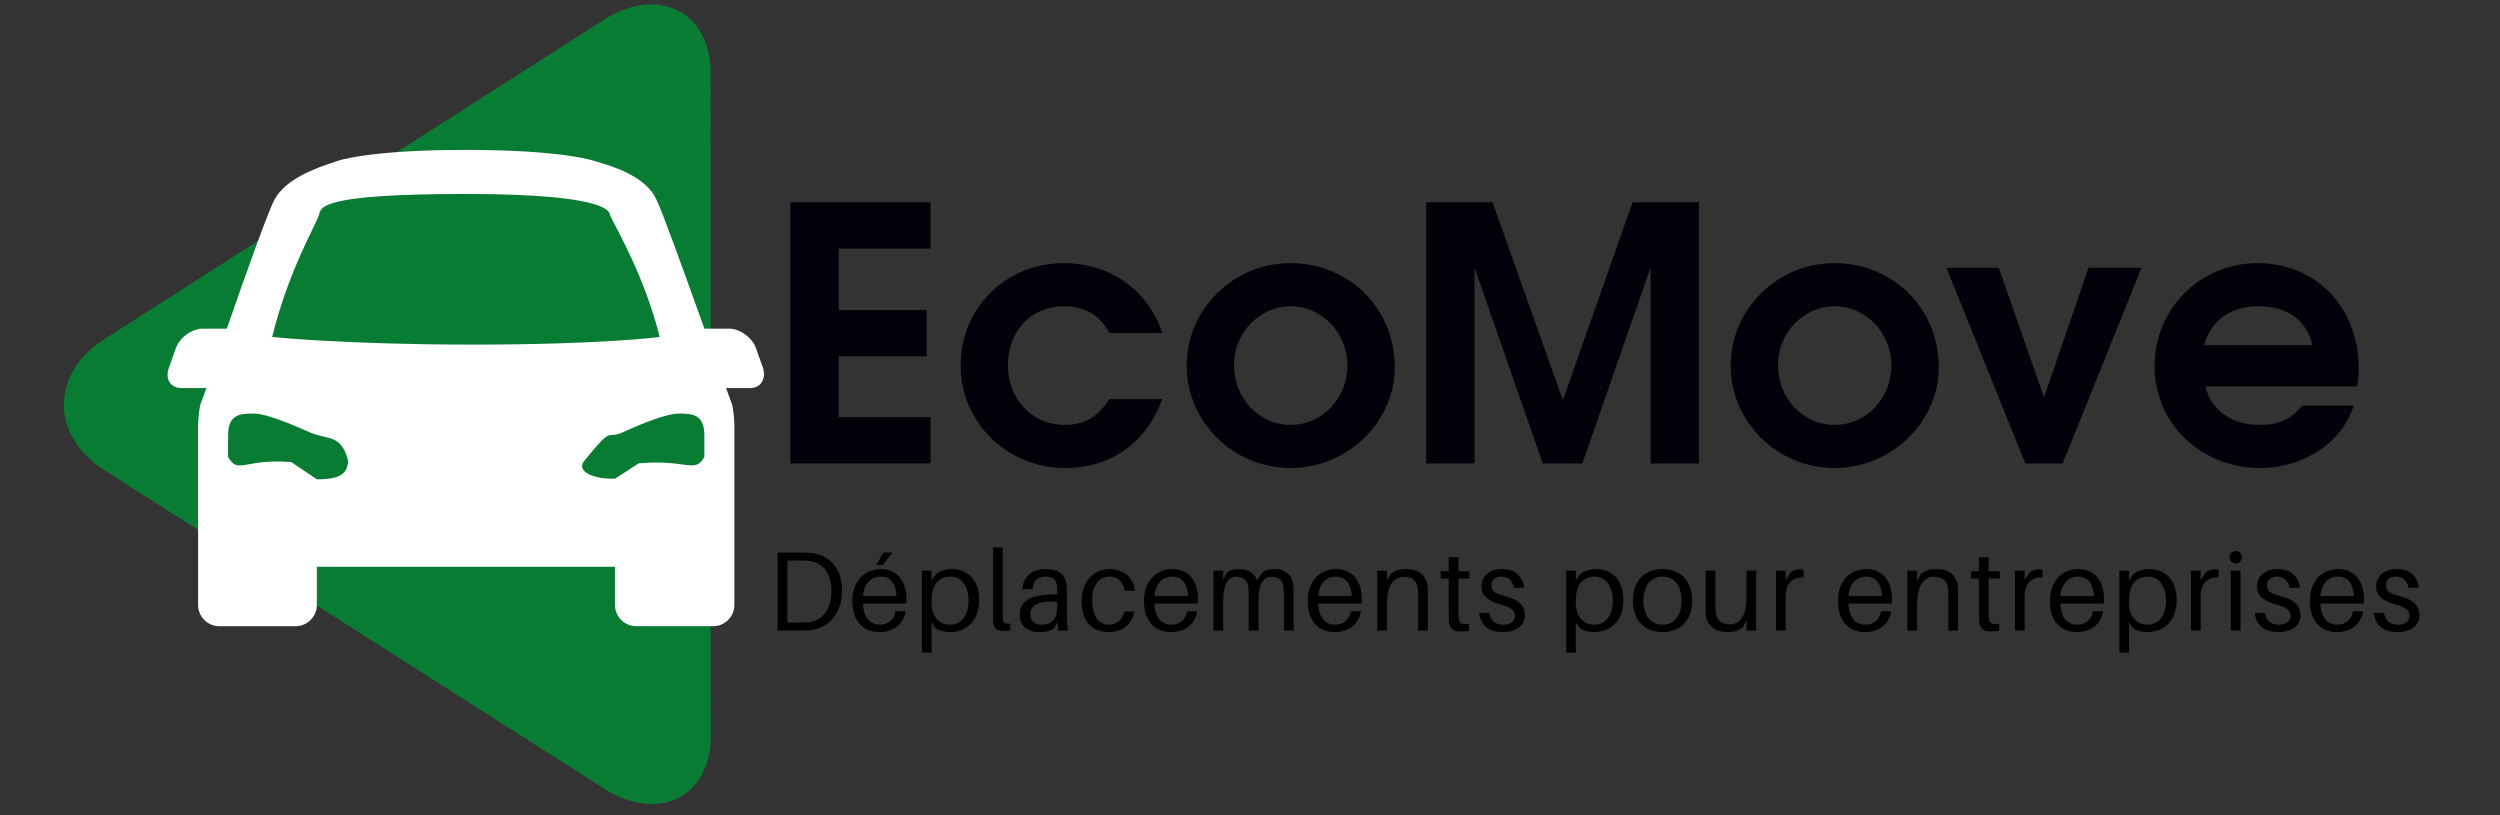 <svg xmlns="http://www.w3.org/2000/svg" xmlns:xlink="http://www.w3.org/1999/xlink" width="500" zoomAndPan="magnify" viewBox="0 0 375 122.25" height="163" preserveAspectRatio="xMidYMid meet" version="1.0"><rect x="0" y="0" width="375" height="122.25" fill="#333333" stroke="none"/><defs><g/><clipPath id="7dd255fc20"><path d="M 9.258 0 L 106.758 0 L 106.758 121 L 9.258 121 Z M 9.258 0 " clip-rule="nonzero"/></clipPath><clipPath id="569fd23da0"><path d="M 25 22.238 L 114.934 22.238 L 114.934 94 L 25 94 Z M 25 22.238 " clip-rule="nonzero"/></clipPath></defs><g clip-path="url(#7dd255fc20)"><path fill="#087c32" d="M 9.602 60.164 C 9.789 56.305 12.359 52.969 15.531 50.953 C 40.5 34.988 65.461 19.008 90.438 3.055 C 93.324 1.152 96.992 0 100.398 1.066 C 104.562 2.258 106.734 6.781 106.57 10.871 C 106.605 44.047 106.598 77.223 106.625 110.402 C 106.676 114.016 105.156 118.016 101.742 119.68 C 98.199 121.508 93.922 120.418 90.73 118.363 C 65.742 102.453 40.758 86.52 15.777 70.602 C 12.199 68.434 9.289 64.508 9.602 60.164 Z M 9.602 60.164 " fill-opacity="1" fill-rule="nonzero"/></g><g clip-path="url(#569fd23da0)"><path fill="#ffffff" d="M 114.465 55.238 L 113.414 52.27 C 112.836 50.641 111.02 49.301 109.391 49.301 L 105.656 49.301 C 102.879 41.543 99.527 32.156 98.473 29.957 C 96.941 26.508 92.059 24.977 89.375 24.211 C 89.375 24.211 84.875 22.484 69.84 22.484 C 54.805 22.484 50.402 24.211 50.402 24.211 C 47.242 25.262 42.836 26.797 41.113 30.051 C 40.25 31.68 36.801 41.254 34.023 49.301 L 30.387 49.301 C 28.758 49.301 26.938 50.641 26.363 52.27 L 25.312 55.238 C 24.734 56.863 25.598 58.207 27.227 58.207 L 30.961 58.207 C 30.48 59.547 30.195 60.312 30.195 60.312 C 29.906 60.789 29.715 62.992 29.715 63.664 L 29.715 90.766 C 29.715 92.488 31.152 93.926 32.875 93.926 L 44.367 93.926 C 46.09 93.926 47.527 92.488 47.527 90.766 L 47.527 85.02 L 92.25 85.02 L 92.25 90.766 C 92.25 92.488 93.684 93.926 95.41 93.926 L 106.996 93.926 C 108.719 93.926 110.156 92.488 110.156 90.766 L 110.156 63.664 C 110.156 63.09 109.965 60.789 109.676 60.312 C 109.676 60.312 109.391 59.547 108.91 58.207 L 112.551 58.207 C 114.082 58.207 114.945 56.863 114.465 55.238 Z M 47.527 71.898 L 43.695 69.312 C 36.609 68.738 35.75 71.23 34.215 68.547 L 34.215 65.293 C 34.215 62.133 36.035 62.035 38.047 62.035 C 39.961 62.035 43.793 63.664 46.379 64.812 C 49.156 66.059 51.168 65.004 52.219 69.121 C 52.125 71.039 51.07 71.898 47.527 71.898 Z M 40.824 50.543 C 43.219 40.777 47.242 33.977 47.816 32.348 C 48.199 31.199 47.242 29.094 69.938 29.094 C 92.633 29.094 91.387 32.156 91.484 32.254 C 92.535 34.457 96.75 41.637 98.953 50.543 C 98.953 50.543 90.43 51.691 70.988 51.691 C 51.551 51.691 40.824 50.543 40.824 50.543 Z M 87.652 69.121 C 92.152 63.566 90.715 66.059 93.492 64.812 C 95.984 63.664 99.91 62.035 101.824 62.035 C 103.836 62.035 105.656 62.133 105.656 65.293 L 105.656 68.547 C 104.219 71.133 102.973 68.836 95.793 69.504 L 92.25 71.805 C 88.707 71.898 86.406 70.559 87.652 69.121 Z M 87.652 69.121 " fill-opacity="1" fill-rule="nonzero"/></g><g fill="#030009" fill-opacity="1"><g transform="translate(114.946, 69.515)"><g><path d="M 24.641 0 L 24.641 -6.938 L 10.859 -6.938 L 10.859 -16.062 L 24.062 -16.062 L 24.062 -23 L 10.859 -23 L 10.859 -32.219 L 24.641 -32.219 L 24.641 -39.172 L 3.609 -39.172 L 3.609 0 Z M 24.641 0 "/></g></g></g><g fill="#030009" fill-opacity="1"><g transform="translate(142.499, 69.515)"><g><path d="M 31.859 -9.641 L 23.906 -9.641 C 22.156 -6.938 20.141 -5.781 17.219 -5.781 C 12.344 -5.781 8.688 -9.594 8.688 -14.734 C 8.688 -19.875 12.188 -23.578 17.062 -23.578 C 20.25 -23.578 22.469 -22.266 23.906 -19.562 L 31.859 -19.562 C 29.578 -26.281 23.75 -30.047 17.062 -30.047 C 8.375 -30.047 1.594 -23.312 1.594 -14.688 C 1.594 -6.141 8.594 0.688 17.281 0.688 C 24.109 0.688 29.422 -3.078 31.859 -9.641 Z M 31.859 -9.641 "/></g></g></g><g fill="#030009" fill-opacity="1"><g transform="translate(176.41, 69.515)"><g><path d="M 32.812 -14.469 C 32.812 -23.219 25.969 -30.047 17.125 -30.047 C 8.594 -30.047 1.594 -23.109 1.594 -14.688 C 1.594 -6.203 8.594 0.688 17.172 0.688 C 25.703 0.688 32.812 -6.203 32.812 -14.469 Z M 25.703 -14.688 C 25.703 -9.75 21.891 -5.781 17.219 -5.781 C 12.453 -5.781 8.688 -9.75 8.688 -14.781 C 8.688 -19.609 12.562 -23.578 17.172 -23.578 C 21.891 -23.578 25.703 -19.562 25.703 -14.688 Z M 25.703 -14.688 "/></g></g></g><g fill="#030009" fill-opacity="1"><g transform="translate(210.321, 69.515)"><g><path d="M 44.516 0 L 44.516 -39.172 L 34.562 -39.172 L 24.109 -9.484 L 13.562 -39.172 L 3.609 -39.172 L 3.609 0 L 10.859 0 L 10.859 -29.359 L 21.094 0 L 27.031 0 L 37.266 -29.359 L 37.266 0 Z M 44.516 0 "/></g></g></g><g fill="#030009" fill-opacity="1"><g transform="translate(258.008, 69.515)"><g><path d="M 32.812 -14.469 C 32.812 -23.219 25.969 -30.047 17.125 -30.047 C 8.594 -30.047 1.594 -23.109 1.594 -14.688 C 1.594 -6.203 8.594 0.688 17.172 0.688 C 25.703 0.688 32.812 -6.203 32.812 -14.469 Z M 25.703 -14.688 C 25.703 -9.75 21.891 -5.781 17.219 -5.781 C 12.453 -5.781 8.688 -9.75 8.688 -14.781 C 8.688 -19.609 12.562 -23.578 17.172 -23.578 C 21.891 -23.578 25.703 -19.562 25.703 -14.688 Z M 25.703 -14.688 "/></g></g></g><g fill="#030009" fill-opacity="1"><g transform="translate(291.919, 69.515)"><g><path d="M 29.312 -29.359 L 21.359 -29.359 L 14.688 -9.906 L 7.891 -29.359 L 0.047 -29.359 L 11.875 0 L 17.484 0 Z M 29.312 -29.359 "/></g></g></g><g fill="#030009" fill-opacity="1"><g transform="translate(321.591, 69.515)"><g><path d="M 32.219 -14.25 C 32.219 -23.375 25.812 -30.047 17.062 -30.047 C 8.422 -30.047 1.594 -23.219 1.594 -14.578 C 1.594 -5.984 8.531 0.688 17.484 0.688 C 23.422 0.688 29.516 -2.656 31.484 -8.688 L 23.797 -8.688 C 22 -6.578 20.25 -5.781 17.328 -5.781 C 13.141 -5.781 10.062 -8 9.219 -11.547 L 31.953 -11.547 C 32.172 -12.562 32.219 -13.203 32.219 -14.25 Z M 25.281 -17.75 L 9.016 -17.75 C 10.125 -21.516 12.984 -23.578 17.172 -23.578 C 21.516 -23.578 24.375 -21.516 25.281 -17.75 Z M 25.281 -17.75 "/></g></g></g><g fill="#000000" fill-opacity="1"><g transform="translate(114.946, 94.581)"><g><path d="M 6.734 -11.625 C 6.141 -11.688 5.875 -11.688 5.25 -11.688 L 1.688 -11.688 L 1.688 0 L 5.172 0 C 5.797 0 6.062 0 6.656 -0.062 C 9.359 -0.406 11.359 -2.547 11.359 -5.984 C 11.359 -9.469 9.453 -11.281 6.734 -11.625 Z M 6.5 -1.266 C 6.125 -1.203 5.688 -1.188 5.078 -1.188 L 3.156 -1.188 L 3.156 -10.5 L 5.172 -10.5 C 5.781 -10.5 6.219 -10.484 6.594 -10.422 C 8.578 -10.094 9.766 -8.578 9.766 -5.984 C 9.766 -3.219 8.484 -1.594 6.5 -1.266 Z M 6.5 -1.266 "/></g></g></g><g fill="#000000" fill-opacity="1"><g transform="translate(127.345, 94.581)"><g><path d="M 5.062 -9.828 L 6.5 -11.688 L 5.156 -11.688 L 4.109 -9.828 Z M 8.625 -4.75 C 8.625 -7.375 7.25 -9.219 4.781 -9.219 C 2.328 -9.219 0.516 -7.375 0.516 -4.453 C 0.516 -1.281 2.25 0.234 4.594 0.234 C 6.438 0.234 8.141 -0.734 8.5 -2.891 L 6.984 -2.891 C 6.781 -1.609 5.828 -0.875 4.656 -0.875 C 3.344 -0.875 2.219 -1.672 2.078 -4.047 L 8.594 -4.047 C 8.625 -4.375 8.625 -4.609 8.625 -4.75 Z M 4.75 -8.094 C 6.219 -8.094 7.016 -7.031 7.141 -5.172 L 2.094 -5.172 C 2.266 -7.078 3.312 -8.094 4.75 -8.094 Z M 4.75 -8.094 "/></g></g></g><g fill="#000000" fill-opacity="1"><g transform="translate(137.034, 94.581)"><g><path d="M 5.766 -9.219 C 4.844 -9.219 3.891 -8.922 3.391 -8.5 L 2.703 -7.531 L 2.703 -8.984 L 1.25 -8.984 L 1.25 3.312 L 2.703 3.312 L 2.703 -1.234 L 3.297 -0.359 C 3.766 0.016 4.703 0.234 5.453 0.234 C 7.781 0.234 9.844 -1.297 9.844 -4.625 C 9.844 -7.25 8.391 -9.219 5.766 -9.219 Z M 5.453 -0.875 C 4.172 -0.875 2.703 -1.766 2.703 -4.078 L 2.703 -4.578 C 2.703 -7.141 4.047 -8.094 5.531 -8.094 C 7.328 -8.094 8.25 -6.484 8.25 -4.453 C 8.25 -2.094 7.031 -0.875 5.453 -0.875 Z M 5.453 -0.875 "/></g></g></g><g fill="#000000" fill-opacity="1"><g transform="translate(147.773, 94.581)"><g><path d="M 2.641 -12.453 L 1.188 -12.453 L 1.188 -2.531 C 1.188 -2.031 1.188 -1.641 1.203 -1.344 C 1.25 -0.203 1.875 0.062 2.734 0.062 C 3.062 0.062 3.438 0.047 3.766 0 L 3.766 -1.047 C 2.969 -0.969 2.688 -1.156 2.656 -1.734 C 2.641 -2.016 2.641 -2.297 2.641 -2.578 Z M 2.641 -12.453 "/></g></g></g><g fill="#000000" fill-opacity="1"><g transform="translate(152.347, 94.581)"><g><path d="M 6.406 0 L 7.859 0 C 7.719 -1 7.688 -1.609 7.688 -2.281 L 7.688 -5.656 C 7.688 -6.047 7.672 -6.484 7.641 -6.844 C 7.484 -8.312 6.594 -9.219 4.453 -9.219 C 2.469 -9.219 1.141 -8.109 1 -6.203 L 2.531 -6.203 C 2.625 -7.438 3.234 -8.094 4.453 -8.094 C 5.656 -8.094 6.125 -7.547 6.203 -6.719 C 6.234 -6.391 6.234 -6.031 6.234 -5.641 L 6.234 -5.406 L 5.656 -5.406 C 2.141 -5.406 0.609 -4.359 0.609 -2.328 C 0.609 -0.656 1.875 0.234 3.5 0.234 C 4.375 0.234 5.156 0.109 5.766 -0.328 L 6.25 -1.281 Z M 4 -0.875 C 2.891 -0.875 2.203 -1.359 2.203 -2.438 C 2.203 -3.984 3.766 -4.5 6.234 -4.312 L 6.234 -3.406 C 6.234 -1.781 5.359 -0.875 4 -0.875 Z M 4 -0.875 "/></g></g></g><g fill="#000000" fill-opacity="1"><g transform="translate(161.731, 94.581)"><g><path d="M 4.719 -9.219 C 2.469 -9.219 0.516 -7.5 0.516 -4.469 C 0.516 -1.188 2.234 0.234 4.5 0.234 C 6.5 0.234 8 -0.781 8.438 -2.859 L 6.906 -2.859 C 6.609 -1.562 5.781 -0.875 4.594 -0.875 C 3.25 -0.875 2.094 -1.969 2.094 -4.578 C 2.094 -7 3.281 -8.094 4.688 -8.094 C 5.891 -8.094 6.672 -7.406 7 -5.969 L 8.516 -5.969 C 8.25 -7.922 6.875 -9.219 4.719 -9.219 Z M 4.719 -9.219 "/></g></g></g><g fill="#000000" fill-opacity="1"><g transform="translate(171.082, 94.581)"><g><path d="M 8.625 -4.75 C 8.625 -7.375 7.25 -9.219 4.781 -9.219 C 2.328 -9.219 0.516 -7.375 0.516 -4.453 C 0.516 -1.281 2.25 0.234 4.594 0.234 C 6.438 0.234 8.141 -0.734 8.5 -2.891 L 6.984 -2.891 C 6.781 -1.609 5.828 -0.875 4.656 -0.875 C 3.344 -0.875 2.219 -1.672 2.078 -4.047 L 8.594 -4.047 C 8.625 -4.375 8.625 -4.609 8.625 -4.75 Z M 4.75 -8.094 C 6.219 -8.094 7.016 -7.031 7.141 -5.172 L 2.094 -5.172 C 2.266 -7.078 3.312 -8.094 4.75 -8.094 Z M 4.75 -8.094 "/></g></g></g><g fill="#000000" fill-opacity="1"><g transform="translate(180.771, 94.581)"><g><path d="M 13.188 -7.031 C 12.984 -8.266 12.078 -9.219 10.469 -9.219 C 9.672 -9.219 9.031 -9.062 8.578 -8.688 L 7.781 -7.531 C 7.438 -8.516 6.562 -9.219 5.188 -9.219 C 4.391 -9.219 3.75 -9.062 3.281 -8.688 L 2.703 -7.672 L 2.703 -8.984 L 1.25 -8.984 L 1.25 0 L 2.703 0 L 2.703 -4.438 C 2.703 -7.172 3.547 -8.062 4.672 -8.062 C 5.688 -8.062 6.328 -7.578 6.469 -6.562 C 6.516 -6.094 6.531 -5.609 6.531 -4.812 L 6.531 0 L 8 0 L 8 -4.438 C 8 -7.172 8.828 -8.062 9.953 -8.062 C 10.969 -8.062 11.625 -7.578 11.75 -6.562 C 11.812 -6.094 11.828 -5.609 11.828 -4.812 L 11.828 0 L 13.281 0 L 13.281 -5.484 C 13.281 -6.219 13.266 -6.578 13.188 -7.031 Z M 13.188 -7.031 "/></g></g></g><g fill="#000000" fill-opacity="1"><g transform="translate(195.643, 94.581)"><g><path d="M 8.625 -4.75 C 8.625 -7.375 7.25 -9.219 4.781 -9.219 C 2.328 -9.219 0.516 -7.375 0.516 -4.453 C 0.516 -1.281 2.25 0.234 4.594 0.234 C 6.438 0.234 8.141 -0.734 8.5 -2.891 L 6.984 -2.891 C 6.781 -1.609 5.828 -0.875 4.656 -0.875 C 3.344 -0.875 2.219 -1.672 2.078 -4.047 L 8.594 -4.047 C 8.625 -4.375 8.625 -4.609 8.625 -4.75 Z M 4.75 -8.094 C 6.219 -8.094 7.016 -7.031 7.141 -5.172 L 2.094 -5.172 C 2.266 -7.078 3.312 -8.094 4.75 -8.094 Z M 4.75 -8.094 "/></g></g></g><g fill="#000000" fill-opacity="1"><g transform="translate(205.332, 94.581)"><g><path d="M 8.812 -6.594 C 8.672 -8.156 7.578 -9.219 5.609 -9.219 C 4.688 -9.219 4.031 -9.062 3.266 -8.469 L 2.703 -7.438 L 2.703 -8.984 L 1.25 -8.984 L 1.25 0 L 2.703 0 L 2.703 -3.953 C 2.703 -7.016 3.891 -8.062 5.297 -8.062 C 6.688 -8.062 7.266 -7.281 7.344 -6.234 C 7.391 -5.781 7.391 -5.406 7.391 -4.953 L 7.391 0 L 8.844 0 L 8.844 -5.047 C 8.844 -5.781 8.844 -6.125 8.812 -6.594 Z M 8.812 -6.594 "/></g></g></g><g fill="#000000" fill-opacity="1"><g transform="translate(215.766, 94.581)"><g><path d="M 3 -7.797 L 4.672 -7.797 L 4.672 -8.906 L 3 -8.906 L 3 -11 L 1.547 -11 L 1.547 -8.906 L 0.344 -8.906 L 0.344 -7.797 L 1.547 -7.797 L 1.547 -2.562 C 1.547 -2.047 1.547 -1.672 1.562 -1.438 C 1.641 -0.328 2.219 0.141 3.344 0.141 C 3.75 0.141 4.156 0.125 4.578 0.047 L 4.578 -1.016 C 3.438 -0.875 3.078 -1.062 3.016 -1.938 C 3 -2.172 3 -2.328 3 -2.625 Z M 3 -7.797 "/></g></g></g><g fill="#000000" fill-opacity="1"><g transform="translate(221.458, 94.581)"><g><path d="M 3.859 -9.219 C 2.016 -9.219 0.766 -8.234 0.766 -6.594 C 0.766 -5.016 2.047 -4.359 3.656 -3.906 C 5.172 -3.5 5.781 -3.047 5.781 -2.188 C 5.781 -1.328 5 -0.875 4.031 -0.875 C 3 -0.875 2.172 -1.344 1.938 -2.641 L 0.406 -2.641 C 0.672 -0.609 2.078 0.234 3.922 0.234 C 5.828 0.234 7.266 -0.609 7.266 -2.297 C 7.266 -3.828 6.281 -4.641 4.219 -5.188 C 3 -5.5 2.25 -5.859 2.25 -6.766 C 2.25 -7.531 2.734 -8.094 3.75 -8.094 C 4.797 -8.094 5.438 -7.469 5.641 -6.422 L 7.172 -6.422 C 6.984 -8.062 5.875 -9.219 3.859 -9.219 Z M 3.859 -9.219 "/></g></g></g><g fill="#000000" fill-opacity="1"><g transform="translate(229.623, 94.581)"><g/></g></g><g fill="#000000" fill-opacity="1"><g transform="translate(233.671, 94.581)"><g><path d="M 5.766 -9.219 C 4.844 -9.219 3.891 -8.922 3.391 -8.5 L 2.703 -7.531 L 2.703 -8.984 L 1.25 -8.984 L 1.25 3.312 L 2.703 3.312 L 2.703 -1.234 L 3.297 -0.359 C 3.766 0.016 4.703 0.234 5.453 0.234 C 7.781 0.234 9.844 -1.297 9.844 -4.625 C 9.844 -7.25 8.391 -9.219 5.766 -9.219 Z M 5.453 -0.875 C 4.172 -0.875 2.703 -1.766 2.703 -4.078 L 2.703 -4.578 C 2.703 -7.141 4.047 -8.094 5.531 -8.094 C 7.328 -8.094 8.25 -6.484 8.25 -4.453 C 8.25 -2.094 7.031 -0.875 5.453 -0.875 Z M 5.453 -0.875 "/></g></g></g><g fill="#000000" fill-opacity="1"><g transform="translate(244.41, 94.581)"><g><path d="M 4.969 -9.219 C 1.906 -9.219 0.516 -7.031 0.516 -4.484 C 0.516 -1.969 1.906 0.234 4.969 0.234 C 8.016 0.234 9.422 -1.969 9.422 -4.484 C 9.422 -7.031 8.016 -9.219 4.969 -9.219 Z M 4.969 -0.875 C 3.156 -0.875 2.094 -2.391 2.094 -4.484 C 2.094 -6.609 3.156 -8.094 4.969 -8.094 C 6.781 -8.094 7.828 -6.609 7.828 -4.484 C 7.828 -2.391 6.781 -0.875 4.969 -0.875 Z M 4.969 -0.875 "/></g></g></g><g fill="#000000" fill-opacity="1"><g transform="translate(254.726, 94.581)"><g><path d="M 8.703 -8.984 L 7.25 -8.984 L 7.25 -5.031 C 7.25 -1.969 6.125 -0.922 4.719 -0.922 C 3.5 -0.922 2.781 -1.609 2.641 -2.625 C 2.594 -3.078 2.578 -3.578 2.578 -3.859 L 2.578 -8.984 L 1.125 -8.984 L 1.125 -3.594 C 1.125 -2.859 1.141 -2.5 1.203 -2.047 C 1.406 -0.812 2.484 0.234 4.359 0.234 C 5.266 0.234 5.922 0.078 6.688 -0.469 L 7.25 -1.531 L 7.25 0 L 8.703 0 Z M 8.703 -8.984 "/></g></g></g><g fill="#000000" fill-opacity="1"><g transform="translate(265.144, 94.581)"><g><path d="M 4.781 -9.188 C 4.359 -9.188 3.891 -9.031 3.516 -8.781 L 2.703 -7.578 L 2.703 -8.984 L 1.25 -8.984 L 1.25 0 L 2.703 0 L 2.703 -5.109 C 2.703 -7.172 3.859 -8.062 5.391 -7.953 L 5.391 -9.062 C 5.219 -9.141 5.016 -9.188 4.781 -9.188 Z M 4.781 -9.188 "/></g></g></g><g fill="#000000" fill-opacity="1"><g transform="translate(271.123, 94.581)"><g/></g></g><g fill="#000000" fill-opacity="1"><g transform="translate(275.172, 94.581)"><g><path d="M 8.625 -4.75 C 8.625 -7.375 7.25 -9.219 4.781 -9.219 C 2.328 -9.219 0.516 -7.375 0.516 -4.453 C 0.516 -1.281 2.25 0.234 4.594 0.234 C 6.438 0.234 8.141 -0.734 8.5 -2.891 L 6.984 -2.891 C 6.781 -1.609 5.828 -0.875 4.656 -0.875 C 3.344 -0.875 2.219 -1.672 2.078 -4.047 L 8.594 -4.047 C 8.625 -4.375 8.625 -4.609 8.625 -4.75 Z M 4.75 -8.094 C 6.219 -8.094 7.016 -7.031 7.141 -5.172 L 2.094 -5.172 C 2.266 -7.078 3.312 -8.094 4.75 -8.094 Z M 4.75 -8.094 "/></g></g></g><g fill="#000000" fill-opacity="1"><g transform="translate(284.861, 94.581)"><g><path d="M 8.812 -6.594 C 8.672 -8.156 7.578 -9.219 5.609 -9.219 C 4.688 -9.219 4.031 -9.062 3.266 -8.469 L 2.703 -7.438 L 2.703 -8.984 L 1.25 -8.984 L 1.25 0 L 2.703 0 L 2.703 -3.953 C 2.703 -7.016 3.891 -8.062 5.297 -8.062 C 6.688 -8.062 7.266 -7.281 7.344 -6.234 C 7.391 -5.781 7.391 -5.406 7.391 -4.953 L 7.391 0 L 8.844 0 L 8.844 -5.047 C 8.844 -5.781 8.844 -6.125 8.812 -6.594 Z M 8.812 -6.594 "/></g></g></g><g fill="#000000" fill-opacity="1"><g transform="translate(295.295, 94.581)"><g><path d="M 3 -7.797 L 4.672 -7.797 L 4.672 -8.906 L 3 -8.906 L 3 -11 L 1.547 -11 L 1.547 -8.906 L 0.344 -8.906 L 0.344 -7.797 L 1.547 -7.797 L 1.547 -2.562 C 1.547 -2.047 1.547 -1.672 1.562 -1.438 C 1.641 -0.328 2.219 0.141 3.344 0.141 C 3.75 0.141 4.156 0.125 4.578 0.047 L 4.578 -1.016 C 3.438 -0.875 3.078 -1.062 3.016 -1.938 C 3 -2.172 3 -2.328 3 -2.625 Z M 3 -7.797 "/></g></g></g><g fill="#000000" fill-opacity="1"><g transform="translate(300.987, 94.581)"><g><path d="M 4.781 -9.188 C 4.359 -9.188 3.891 -9.031 3.516 -8.781 L 2.703 -7.578 L 2.703 -8.984 L 1.25 -8.984 L 1.25 0 L 2.703 0 L 2.703 -5.109 C 2.703 -7.172 3.859 -8.062 5.391 -7.953 L 5.391 -9.062 C 5.219 -9.141 5.016 -9.188 4.781 -9.188 Z M 4.781 -9.188 "/></g></g></g><g fill="#000000" fill-opacity="1"><g transform="translate(306.966, 94.581)"><g><path d="M 8.625 -4.75 C 8.625 -7.375 7.25 -9.219 4.781 -9.219 C 2.328 -9.219 0.516 -7.375 0.516 -4.453 C 0.516 -1.281 2.25 0.234 4.594 0.234 C 6.438 0.234 8.141 -0.734 8.5 -2.891 L 6.984 -2.891 C 6.781 -1.609 5.828 -0.875 4.656 -0.875 C 3.344 -0.875 2.219 -1.672 2.078 -4.047 L 8.594 -4.047 C 8.625 -4.375 8.625 -4.609 8.625 -4.75 Z M 4.75 -8.094 C 6.219 -8.094 7.016 -7.031 7.141 -5.172 L 2.094 -5.172 C 2.266 -7.078 3.312 -8.094 4.75 -8.094 Z M 4.75 -8.094 "/></g></g></g><g fill="#000000" fill-opacity="1"><g transform="translate(316.655, 94.581)"><g><path d="M 5.766 -9.219 C 4.844 -9.219 3.891 -8.922 3.391 -8.5 L 2.703 -7.531 L 2.703 -8.984 L 1.25 -8.984 L 1.25 3.312 L 2.703 3.312 L 2.703 -1.234 L 3.297 -0.359 C 3.766 0.016 4.703 0.234 5.453 0.234 C 7.781 0.234 9.844 -1.297 9.844 -4.625 C 9.844 -7.25 8.391 -9.219 5.766 -9.219 Z M 5.453 -0.875 C 4.172 -0.875 2.703 -1.766 2.703 -4.078 L 2.703 -4.578 C 2.703 -7.141 4.047 -8.094 5.531 -8.094 C 7.328 -8.094 8.25 -6.484 8.25 -4.453 C 8.25 -2.094 7.031 -0.875 5.453 -0.875 Z M 5.453 -0.875 "/></g></g></g><g fill="#000000" fill-opacity="1"><g transform="translate(327.395, 94.581)"><g><path d="M 4.781 -9.188 C 4.359 -9.188 3.891 -9.031 3.516 -8.781 L 2.703 -7.578 L 2.703 -8.984 L 1.25 -8.984 L 1.25 0 L 2.703 0 L 2.703 -5.109 C 2.703 -7.172 3.859 -8.062 5.391 -7.953 L 5.391 -9.062 C 5.219 -9.141 5.016 -9.188 4.781 -9.188 Z M 4.781 -9.188 "/></g></g></g><g fill="#000000" fill-opacity="1"><g transform="translate(333.374, 94.581)"><g><path d="M 1.984 -11.922 C 1.453 -11.922 1.047 -11.516 1.047 -11 C 1.047 -10.469 1.453 -10.062 1.984 -10.062 C 2.5 -10.062 2.906 -10.469 2.906 -11 C 2.906 -11.516 2.5 -11.922 1.984 -11.922 Z M 2.703 0 L 2.703 -8.984 L 1.25 -8.984 L 1.25 0 Z M 2.703 0 "/></g></g></g><g fill="#000000" fill-opacity="1"><g transform="translate(337.795, 94.581)"><g><path d="M 3.859 -9.219 C 2.016 -9.219 0.766 -8.234 0.766 -6.594 C 0.766 -5.016 2.047 -4.359 3.656 -3.906 C 5.172 -3.5 5.781 -3.047 5.781 -2.188 C 5.781 -1.328 5 -0.875 4.031 -0.875 C 3 -0.875 2.172 -1.344 1.938 -2.641 L 0.406 -2.641 C 0.672 -0.609 2.078 0.234 3.922 0.234 C 5.828 0.234 7.266 -0.609 7.266 -2.297 C 7.266 -3.828 6.281 -4.641 4.219 -5.188 C 3 -5.5 2.25 -5.859 2.25 -6.766 C 2.25 -7.531 2.734 -8.094 3.75 -8.094 C 4.797 -8.094 5.438 -7.469 5.641 -6.422 L 7.172 -6.422 C 6.984 -8.062 5.875 -9.219 3.859 -9.219 Z M 3.859 -9.219 "/></g></g></g><g fill="#000000" fill-opacity="1"><g transform="translate(345.96, 94.581)"><g><path d="M 8.625 -4.75 C 8.625 -7.375 7.25 -9.219 4.781 -9.219 C 2.328 -9.219 0.516 -7.375 0.516 -4.453 C 0.516 -1.281 2.25 0.234 4.594 0.234 C 6.438 0.234 8.141 -0.734 8.5 -2.891 L 6.984 -2.891 C 6.781 -1.609 5.828 -0.875 4.656 -0.875 C 3.344 -0.875 2.219 -1.672 2.078 -4.047 L 8.594 -4.047 C 8.625 -4.375 8.625 -4.609 8.625 -4.75 Z M 4.75 -8.094 C 6.219 -8.094 7.016 -7.031 7.141 -5.172 L 2.094 -5.172 C 2.266 -7.078 3.312 -8.094 4.75 -8.094 Z M 4.75 -8.094 "/></g></g></g><g fill="#000000" fill-opacity="1"><g transform="translate(355.649, 94.581)"><g><path d="M 3.859 -9.219 C 2.016 -9.219 0.766 -8.234 0.766 -6.594 C 0.766 -5.016 2.047 -4.359 3.656 -3.906 C 5.172 -3.5 5.781 -3.047 5.781 -2.188 C 5.781 -1.328 5 -0.875 4.031 -0.875 C 3 -0.875 2.172 -1.344 1.938 -2.641 L 0.406 -2.641 C 0.672 -0.609 2.078 0.234 3.922 0.234 C 5.828 0.234 7.266 -0.609 7.266 -2.297 C 7.266 -3.828 6.281 -4.641 4.219 -5.188 C 3 -5.5 2.25 -5.859 2.25 -6.766 C 2.25 -7.531 2.734 -8.094 3.75 -8.094 C 4.797 -8.094 5.438 -7.469 5.641 -6.422 L 7.172 -6.422 C 6.984 -8.062 5.875 -9.219 3.859 -9.219 Z M 3.859 -9.219 "/></g></g></g><g fill="#000000" fill-opacity="1"><g transform="translate(363.818, 94.581)"><g/></g></g></svg>